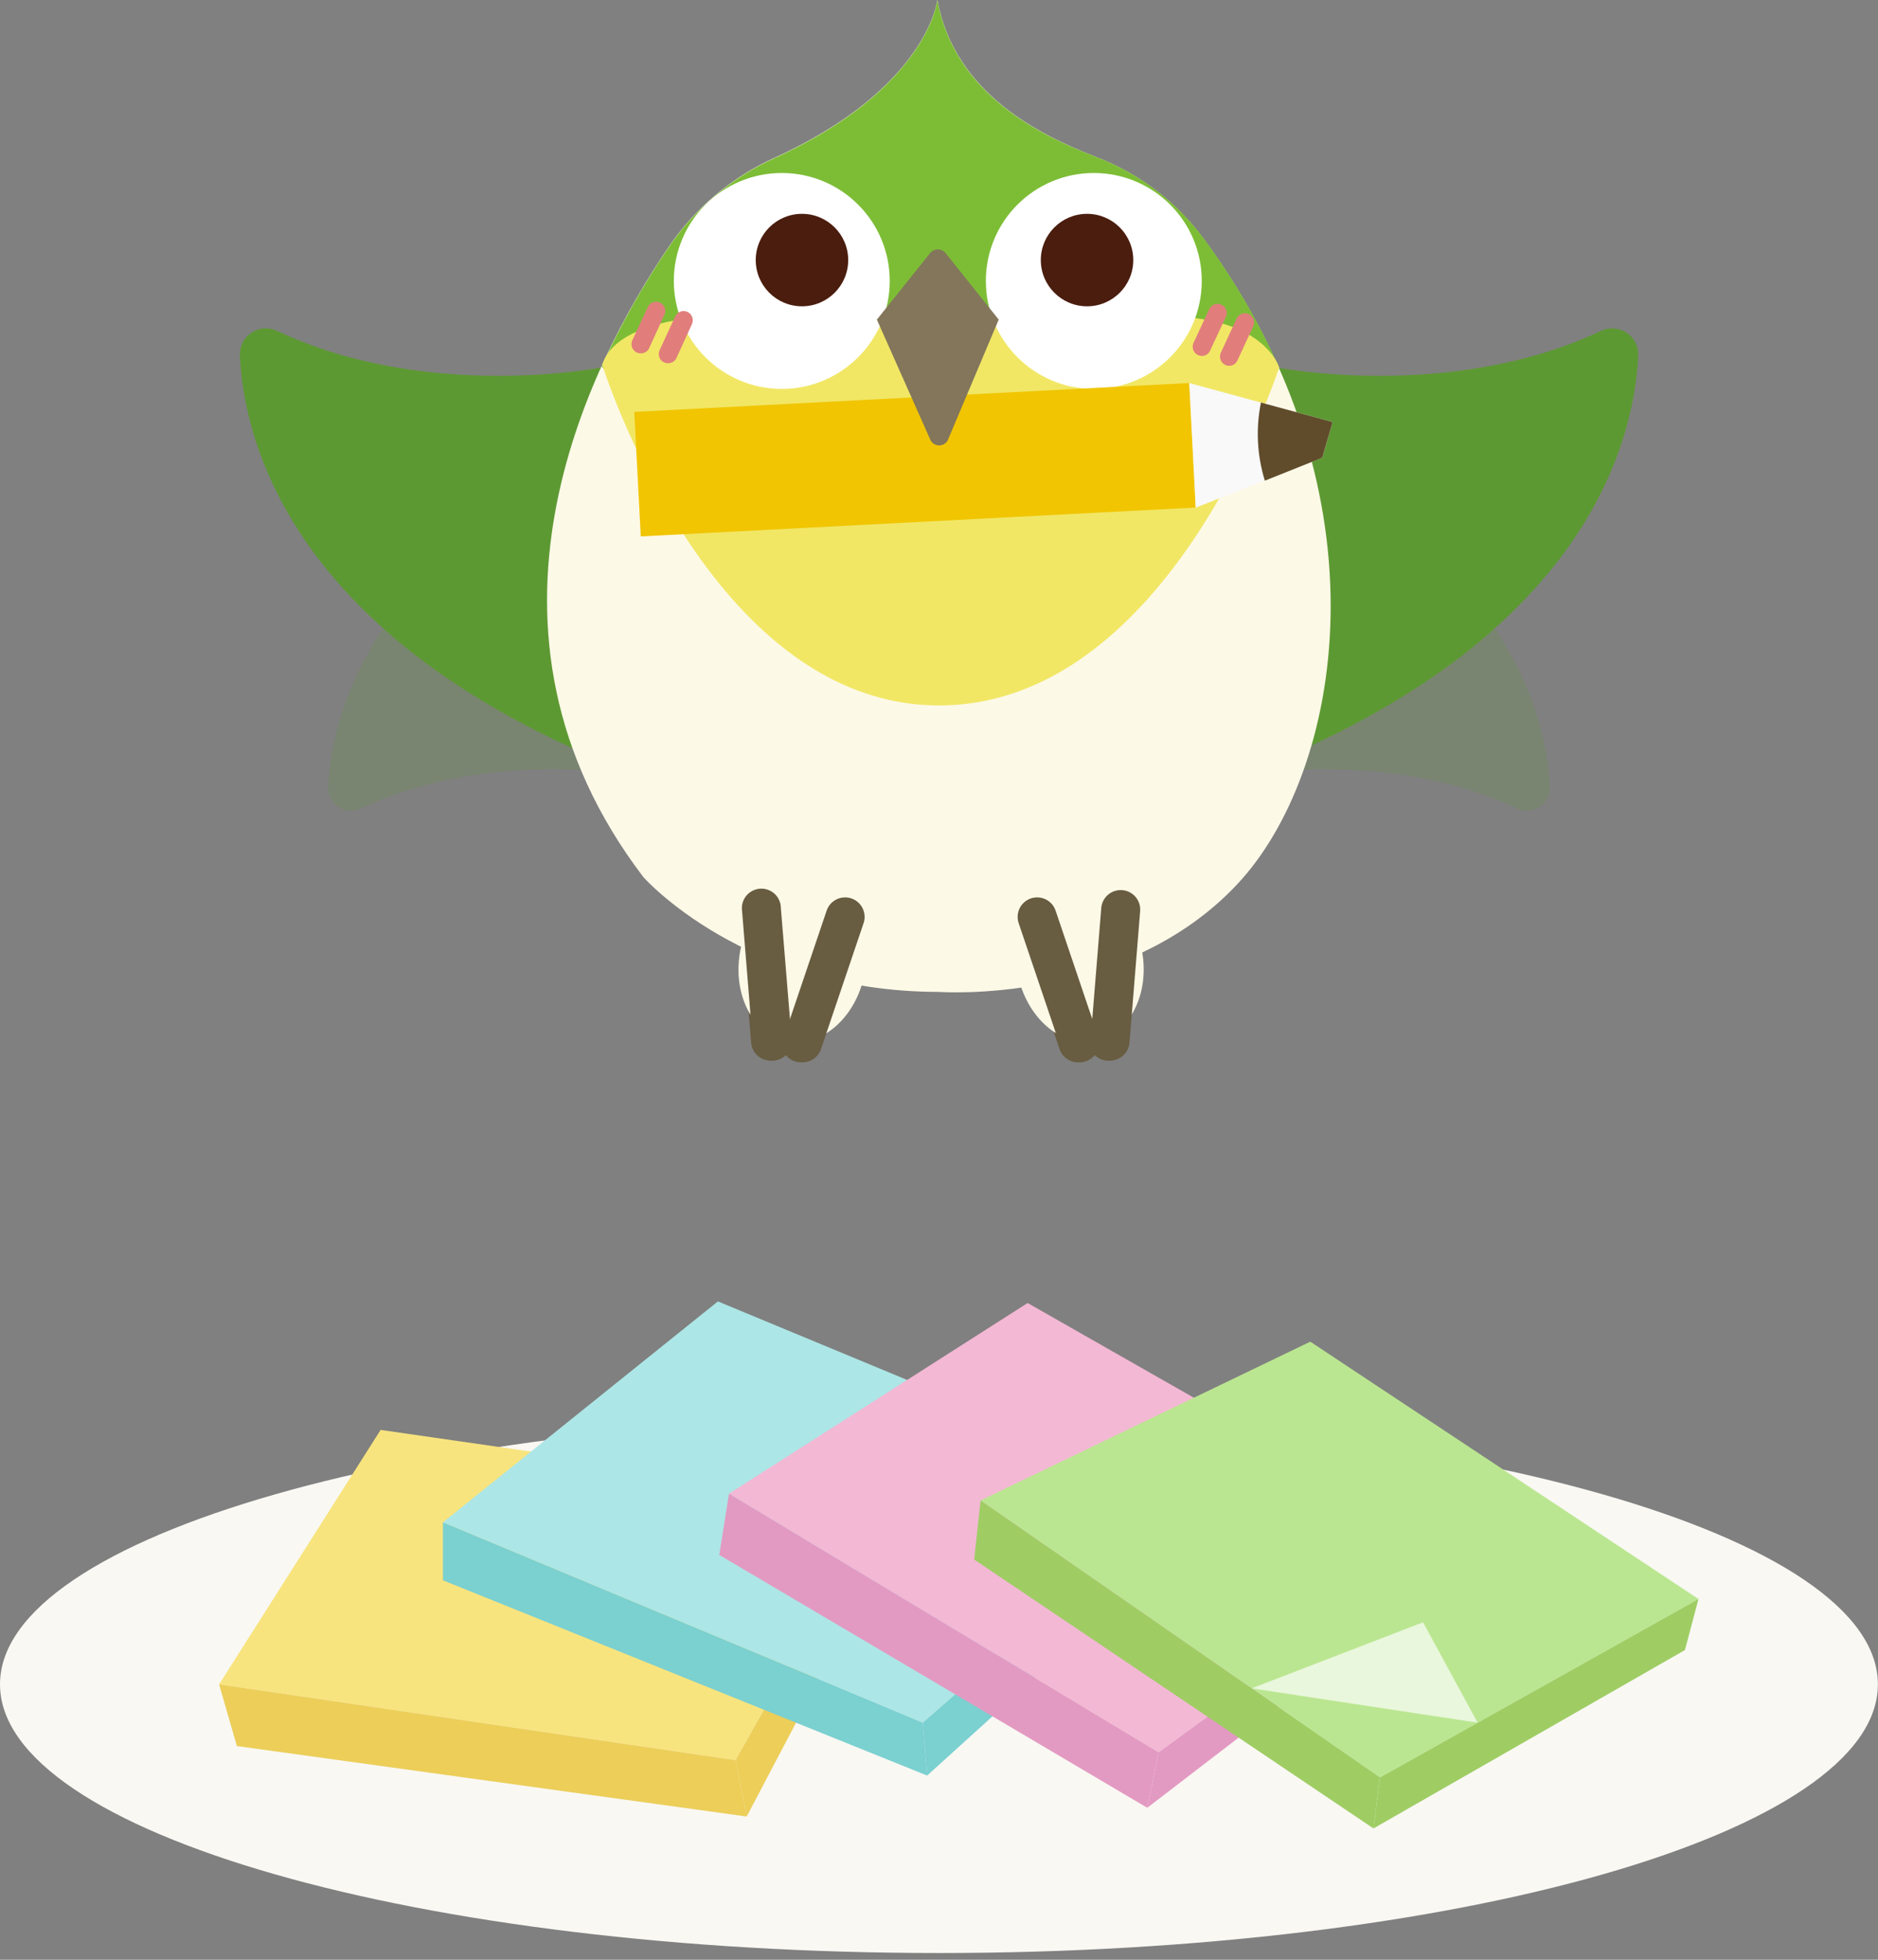 <svg width="230" height="240" viewBox="0 0 230 240" fill="none" xmlns="http://www.w3.org/2000/svg">
<rect x="0" y="0" width="230" height="240" fill="#808080" stroke="none"/>
<g clip-path="url(#clip0_188_109)">
<path d="M156.368 45C156.368 45 177.652 49.215 196.071 40.518C196.572 40.282 197.126 40.179 197.678 40.221C198.23 40.262 198.762 40.446 199.222 40.755C199.682 41.063 200.055 41.486 200.303 41.981C200.55 42.476 200.666 43.028 200.637 43.581C200.103 54.455 193.893 79.308 150.861 95.352" fill="#5D9933"/>
<path d="M73.632 45C73.632 45 52.361 49.215 33.929 40.518C33.429 40.281 32.876 40.177 32.324 40.219C31.772 40.26 31.24 40.444 30.781 40.753C30.321 41.062 29.951 41.485 29.704 41.981C29.458 42.477 29.346 43.028 29.377 43.581C29.897 54.455 36.107 79.308 79.139 95.352" fill="#5D9933"/>
<g opacity="0.2">
<path d="M78.859 95.099C78.859 95.099 60.285 91.39 44.185 99.019C43.748 99.222 43.265 99.309 42.785 99.272C42.304 99.234 41.841 99.074 41.44 98.806C41.039 98.537 40.714 98.171 40.496 97.74C40.278 97.31 40.174 96.831 40.195 96.35C40.659 86.852 46.082 65.132 83.677 51.111" fill="#5D9933"/>
<path d="M151.142 95.099C151.142 95.099 169.729 91.39 185.815 99.019C186.253 99.222 186.735 99.309 187.216 99.272C187.697 99.234 188.16 99.074 188.56 98.806C188.961 98.537 189.286 98.171 189.504 97.74C189.722 97.31 189.826 96.831 189.805 96.35C189.342 86.852 183.919 65.132 146.337 51.111" fill="#5D9933"/>
</g>
<path d="M94.369 129.885C93.769 129.887 93.192 129.662 92.751 129.256C92.311 128.849 92.04 128.291 91.994 127.693L90.674 111.579C90.624 110.947 90.826 110.322 91.237 109.84C91.648 109.357 92.234 109.058 92.865 109.008C93.497 108.958 94.123 109.16 94.605 109.571C95.087 109.982 95.386 110.568 95.436 111.2L96.757 127.3C96.808 127.933 96.606 128.561 96.195 129.045C95.784 129.529 95.198 129.831 94.565 129.885H94.369Z" fill="#685C41"/>
<path d="M98.078 130.096C97.699 130.093 97.326 130.001 96.989 129.826C96.653 129.652 96.362 129.4 96.141 129.092C95.921 128.783 95.776 128.427 95.72 128.052C95.663 127.677 95.696 127.295 95.816 126.935L101.042 111.481C101.253 110.891 101.687 110.408 102.251 110.135C102.815 109.863 103.463 109.823 104.057 110.023C104.65 110.224 105.14 110.65 105.423 111.209C105.705 111.768 105.756 112.415 105.566 113.012L100.354 128.466C100.192 128.942 99.886 129.354 99.478 129.647C99.069 129.939 98.58 130.096 98.078 130.096Z" fill="#685C41"/>
<path d="M135.744 129.885H135.547C134.914 129.831 134.328 129.529 133.918 129.045C133.507 128.561 133.305 127.933 133.355 127.3L134.676 111.2C134.726 110.568 135.025 109.982 135.508 109.571C135.99 109.16 136.615 108.958 137.247 109.008C137.879 109.058 138.464 109.357 138.875 109.84C139.286 110.322 139.489 110.947 139.439 111.579L138.118 127.693C138.072 128.291 137.802 128.849 137.361 129.256C136.921 129.662 136.343 129.887 135.744 129.885Z" fill="#685C41"/>
<path d="M132.021 130.096C131.521 130.093 131.035 129.935 130.629 129.643C130.224 129.351 129.919 128.939 129.759 128.466L124.532 113.012C124.432 112.714 124.391 112.399 124.412 112.086C124.433 111.772 124.516 111.465 124.656 111.183C124.938 110.614 125.434 110.181 126.036 109.977C126.637 109.774 127.295 109.819 127.864 110.101C128.433 110.382 128.867 110.879 129.07 111.481L134.297 126.935C134.417 127.296 134.449 127.68 134.392 128.056C134.335 128.432 134.189 128.789 133.967 129.097C133.745 129.406 133.452 129.657 133.114 129.831C132.776 130.005 132.401 130.095 132.021 130.096Z" fill="#685C41"/>
<path d="M105.87 119.326C106.935 113.968 104.399 108.95 100.205 108.116C96.012 107.283 91.749 110.951 90.685 116.308C89.62 121.666 92.156 126.685 96.35 127.518C100.543 128.352 104.805 124.684 105.87 119.326Z" fill="#FDF9E7"/>
<path d="M134.162 127.492C138.356 126.658 140.892 121.639 139.827 116.282C138.762 110.924 134.5 107.256 130.307 108.09C126.113 108.923 123.577 113.942 124.642 119.3C125.706 124.657 129.969 128.325 134.162 127.492Z" fill="#FDF9E7"/>
<path d="M114.796 0C114.796 0 113.616 10.776 94.832 19.332C89.599 21.707 85.121 25.479 81.893 30.234C71.862 45 55.733 77.158 78.802 107.42C78.802 107.42 91.194 121.47 114.965 121.47C114.965 121.47 137.57 123.156 151.493 108.32C164.348 94.664 170.558 60.749 147.433 29.265C144.082 24.722 139.499 21.235 134.226 19.219C127.342 16.522 116.974 11.52 114.796 0Z" fill="#FDF9E7"/>
<path d="M156.522 44.733C154.067 39.273 151.034 34.092 147.475 29.279C144.124 24.736 139.541 21.25 134.269 19.233C127.342 16.564 116.974 11.562 114.796 0.042C114.796 0.042 113.616 10.818 94.832 19.374C89.599 21.749 85.121 25.521 81.893 30.276C78.75 34.901 76.006 39.784 73.688 44.873C77.51 49.495 91.952 64.795 114.852 64.795C114.852 64.753 136.362 65.231 156.522 44.733Z" fill="#7DBD36"/>
<path d="M73.758 44.676C73.758 44.676 86.74 86.389 115.007 86.389C143.274 86.389 156.663 45 156.663 45C156.663 45 154.949 38.944 143.33 38.762C131.712 38.579 86.571 38.762 86.571 38.762C86.571 38.762 75.388 39.155 73.758 44.676Z" fill="#F1E765"/>
<path d="M95.746 47.627C103.047 47.627 108.966 41.708 108.966 34.407C108.966 27.105 103.047 21.186 95.746 21.186C88.444 21.186 82.525 27.105 82.525 34.407C82.525 41.708 88.444 47.627 95.746 47.627Z" fill="white"/>
<path d="M133.959 47.627C141.261 47.627 147.18 41.708 147.18 34.407C147.18 27.105 141.261 21.186 133.959 21.186C126.658 21.186 120.739 27.105 120.739 34.407C120.739 41.708 126.658 47.627 133.959 47.627Z" fill="white"/>
<path d="M147.194 43.595C147.029 43.591 146.866 43.553 146.716 43.482C146.446 43.357 146.237 43.13 146.135 42.851C146.032 42.572 146.044 42.263 146.168 41.993L148.093 37.863C148.154 37.728 148.24 37.606 148.348 37.506C148.457 37.405 148.584 37.327 148.722 37.276C148.861 37.224 149.009 37.202 149.156 37.208C149.304 37.215 149.449 37.251 149.582 37.315C149.717 37.375 149.839 37.462 149.939 37.57C150.04 37.678 150.118 37.806 150.169 37.944C150.221 38.083 150.243 38.23 150.237 38.378C150.23 38.526 150.194 38.67 150.13 38.804L148.205 42.934C148.12 43.132 147.979 43.299 147.799 43.417C147.619 43.534 147.409 43.596 147.194 43.595Z" fill="#E17E7C"/>
<path d="M150.523 44.803C150.336 44.798 150.153 44.748 149.99 44.655C149.827 44.563 149.689 44.431 149.589 44.273C149.489 44.114 149.429 43.934 149.416 43.747C149.403 43.56 149.436 43.373 149.512 43.201L151.423 39.071C151.479 38.928 151.563 38.799 151.671 38.69C151.779 38.582 151.908 38.496 152.05 38.439C152.192 38.382 152.344 38.355 152.497 38.359C152.65 38.363 152.801 38.398 152.94 38.462C153.079 38.526 153.203 38.618 153.305 38.732C153.408 38.846 153.485 38.98 153.534 39.125C153.583 39.27 153.601 39.424 153.589 39.576C153.576 39.729 153.532 39.877 153.46 40.012L151.549 44.143C151.461 44.341 151.317 44.509 151.135 44.626C150.953 44.744 150.74 44.805 150.523 44.803Z" fill="#E17E7C"/>
<path d="M78.465 43.272C78.301 43.273 78.138 43.239 77.987 43.173C77.716 43.045 77.507 42.816 77.404 42.534C77.302 42.253 77.314 41.942 77.439 41.67L79.364 37.54C79.499 37.287 79.726 37.095 79.998 37.004C80.27 36.913 80.566 36.929 80.827 37.049C81.087 37.169 81.292 37.385 81.398 37.651C81.505 37.917 81.506 38.214 81.401 38.481L79.477 42.696C79.378 42.876 79.231 43.025 79.052 43.127C78.874 43.229 78.67 43.279 78.465 43.272Z" fill="#E17E7C"/>
<path d="M81.795 44.48C81.635 44.481 81.477 44.448 81.331 44.382C81.196 44.32 81.074 44.231 80.973 44.122C80.872 44.013 80.794 43.884 80.743 43.745C80.692 43.605 80.669 43.456 80.676 43.307C80.683 43.159 80.719 43.013 80.783 42.878L82.694 38.748C82.756 38.613 82.843 38.492 82.952 38.391C83.061 38.29 83.188 38.212 83.327 38.16C83.466 38.109 83.614 38.085 83.762 38.091C83.91 38.096 84.055 38.131 84.19 38.193C84.325 38.255 84.446 38.342 84.547 38.451C84.647 38.56 84.726 38.687 84.777 38.826C84.829 38.965 84.853 39.113 84.847 39.261C84.841 39.409 84.807 39.554 84.745 39.689L82.82 43.904C82.719 44.085 82.57 44.235 82.389 44.337C82.208 44.438 82.002 44.488 81.795 44.48Z" fill="#E17E7C"/>
<path d="M133.131 37.511C136.258 37.511 138.792 34.977 138.792 31.85C138.792 28.723 136.258 26.188 133.131 26.188C130.004 26.188 127.469 28.723 127.469 31.85C127.469 34.977 130.004 37.511 133.131 37.511Z" fill="#4A1D0E"/>
<path d="M98.218 37.511C101.345 37.511 103.88 34.977 103.88 31.85C103.88 28.723 101.345 26.188 98.218 26.188C95.091 26.188 92.556 28.723 92.556 31.85C92.556 34.977 95.091 37.511 98.218 37.511Z" fill="#4A1D0E"/>
<path d="M94.565 129.885C93.967 129.884 93.391 129.658 92.951 129.252C92.512 128.846 92.24 128.29 92.191 127.694L90.885 111.579C90.834 111.254 90.852 110.923 90.935 110.605C91.019 110.288 91.167 109.991 91.371 109.733C91.575 109.475 91.829 109.262 92.119 109.108C92.409 108.953 92.727 108.859 93.055 108.833C93.382 108.807 93.711 108.849 94.022 108.956C94.332 109.063 94.618 109.232 94.86 109.454C95.102 109.676 95.295 109.946 95.428 110.246C95.561 110.547 95.631 110.871 95.633 111.2L96.954 127.3C96.981 127.614 96.945 127.93 96.85 128.23C96.754 128.53 96.6 128.809 96.396 129.049C96.192 129.289 95.943 129.487 95.662 129.63C95.382 129.774 95.076 129.86 94.762 129.885H94.565Z" fill="#685C41"/>
<path d="M98.288 130.096C98.026 130.094 97.765 130.051 97.516 129.969C96.918 129.762 96.426 129.327 96.147 128.758C95.868 128.19 95.825 127.535 96.026 126.935L101.253 111.481C101.464 110.891 101.898 110.408 102.462 110.135C103.026 109.863 103.674 109.823 104.267 110.023C104.86 110.224 105.351 110.65 105.633 111.209C105.916 111.768 105.967 112.415 105.777 113.012L100.55 128.466C100.391 128.94 100.088 129.353 99.682 129.645C99.276 129.938 98.789 130.095 98.288 130.096Z" fill="#685C41"/>
<path d="M135.94 129.885H135.744C135.431 129.859 135.126 129.771 134.847 129.626C134.569 129.482 134.321 129.284 134.119 129.044C133.917 128.804 133.764 128.526 133.669 128.227C133.574 127.928 133.539 127.613 133.566 127.3L134.873 111.2C134.897 110.887 134.984 110.582 135.126 110.303C135.269 110.023 135.465 109.775 135.704 109.571C135.943 109.368 136.219 109.213 136.518 109.117C136.816 109.02 137.131 108.983 137.444 109.008C137.756 109.033 138.061 109.119 138.34 109.262C138.62 109.405 138.868 109.601 139.072 109.84C139.275 110.078 139.43 110.355 139.527 110.653C139.623 110.952 139.66 111.266 139.635 111.579L138.329 127.694C138.276 128.291 138.002 128.847 137.56 129.253C137.118 129.658 136.54 129.884 135.94 129.885Z" fill="#685C41"/>
<path d="M132.231 130.096C131.731 130.095 131.244 129.938 130.838 129.645C130.432 129.353 130.128 128.94 129.97 128.466L124.743 113.012C124.553 112.415 124.604 111.768 124.887 111.209C125.169 110.65 125.66 110.224 126.253 110.023C126.846 109.823 127.494 109.863 128.058 110.135C128.622 110.408 129.056 110.891 129.267 111.481L134.493 126.935C134.613 127.295 134.646 127.677 134.589 128.052C134.533 128.427 134.388 128.783 134.168 129.092C133.947 129.4 133.657 129.652 133.32 129.826C132.984 130.001 132.611 130.093 132.231 130.096Z" fill="#685C41"/>
<path d="M146.452 62.154L145.658 46.903L77.681 50.441L78.475 65.692L146.452 62.154Z" fill="#F1C502"/>
<path d="M145.648 46.91L163.21 51.687L161.932 56.056L146.435 62.168L145.648 46.91Z" fill="#F9F9FA"/>
<path d="M154.429 49.299L163.21 51.687L161.931 56.056L154.907 58.866C153.949 55.767 153.784 52.478 154.429 49.299Z" fill="#604C2B"/>
<path d="M107.392 39.141L113.911 30.993C114.026 30.852 114.17 30.738 114.334 30.66C114.498 30.582 114.678 30.541 114.86 30.541C115.041 30.541 115.221 30.582 115.385 30.66C115.549 30.738 115.693 30.852 115.808 30.993L122.313 39.141L116.047 53.977C115.938 54.151 115.787 54.295 115.608 54.395C115.428 54.494 115.226 54.547 115.021 54.547C114.816 54.547 114.614 54.494 114.435 54.395C114.255 54.295 114.104 54.151 113.995 53.977L107.392 39.141Z" fill="#83765B"/>
<path d="M114.993 239.174C178.502 239.174 229.986 224.443 229.986 206.271C229.986 188.099 178.502 173.368 114.993 173.368C51.484 173.368 0 188.099 0 206.271C0 224.443 51.484 239.174 114.993 239.174Z" fill="#F9F8F3"/>
<path d="M46.615 175.11L107.856 183.947L90.084 215.557L26.834 206.271L46.615 175.11Z" fill="#F8E47E"/>
<path d="M26.834 206.271L29.012 213.829L91.446 222.456L90.084 215.557L26.834 206.271Z" fill="#ECCE59"/>
<path d="M91.447 222.456L107.631 191.702L107.856 183.947L90.084 215.557L91.447 222.456Z" fill="#ECCE59"/>
<path d="M87.92 159.374L144.932 183.033L113.012 210.963L54.244 186.433L87.92 159.374Z" fill="#ADE6E6"/>
<path d="M54.244 186.433V193.528L113.546 217.44L113.012 210.963L54.244 186.433Z" fill="#7BD0D0"/>
<path d="M113.012 210.963L113.546 217.44L143.71 190.1L144.932 183.033L113.012 210.963Z" fill="#7BD0D0"/>
<path d="M125.853 159.571L177.203 188.822L141.897 214.588L89.283 182.921L125.853 159.571Z" fill="#F3B8D4"/>
<path d="M89.283 182.921L88.089 190.423L140.506 221.388L141.897 214.588L89.283 182.921Z" fill="#E39AC2"/>
<path d="M140.506 221.388L174.449 195.327L177.203 188.822L141.897 214.588L140.506 221.388Z" fill="#E39AC2"/>
<path d="M160.47 164.306L208.013 195.818L169.012 217.665L120.093 183.75L160.47 164.306Z" fill="#BBE691"/>
<path d="M120.093 183.75L119.306 190.985L168.212 223.917L169.012 217.665L120.093 183.75Z" fill="#9FCD64"/>
<path d="M169.012 217.665L168.211 223.917L206.355 202.07L208.013 195.818L169.012 217.665Z" fill="#9FCD64"/>
<path d="M153.291 206.763L174.281 198.67L180.968 210.963L153.291 206.763Z" fill="#E9F7DC"/>
</g>
<defs>
<clipPath id="clip0_188_109">
<rect width="230" height="239.16" fill="white"/>
</clipPath>
</defs>
</svg>
